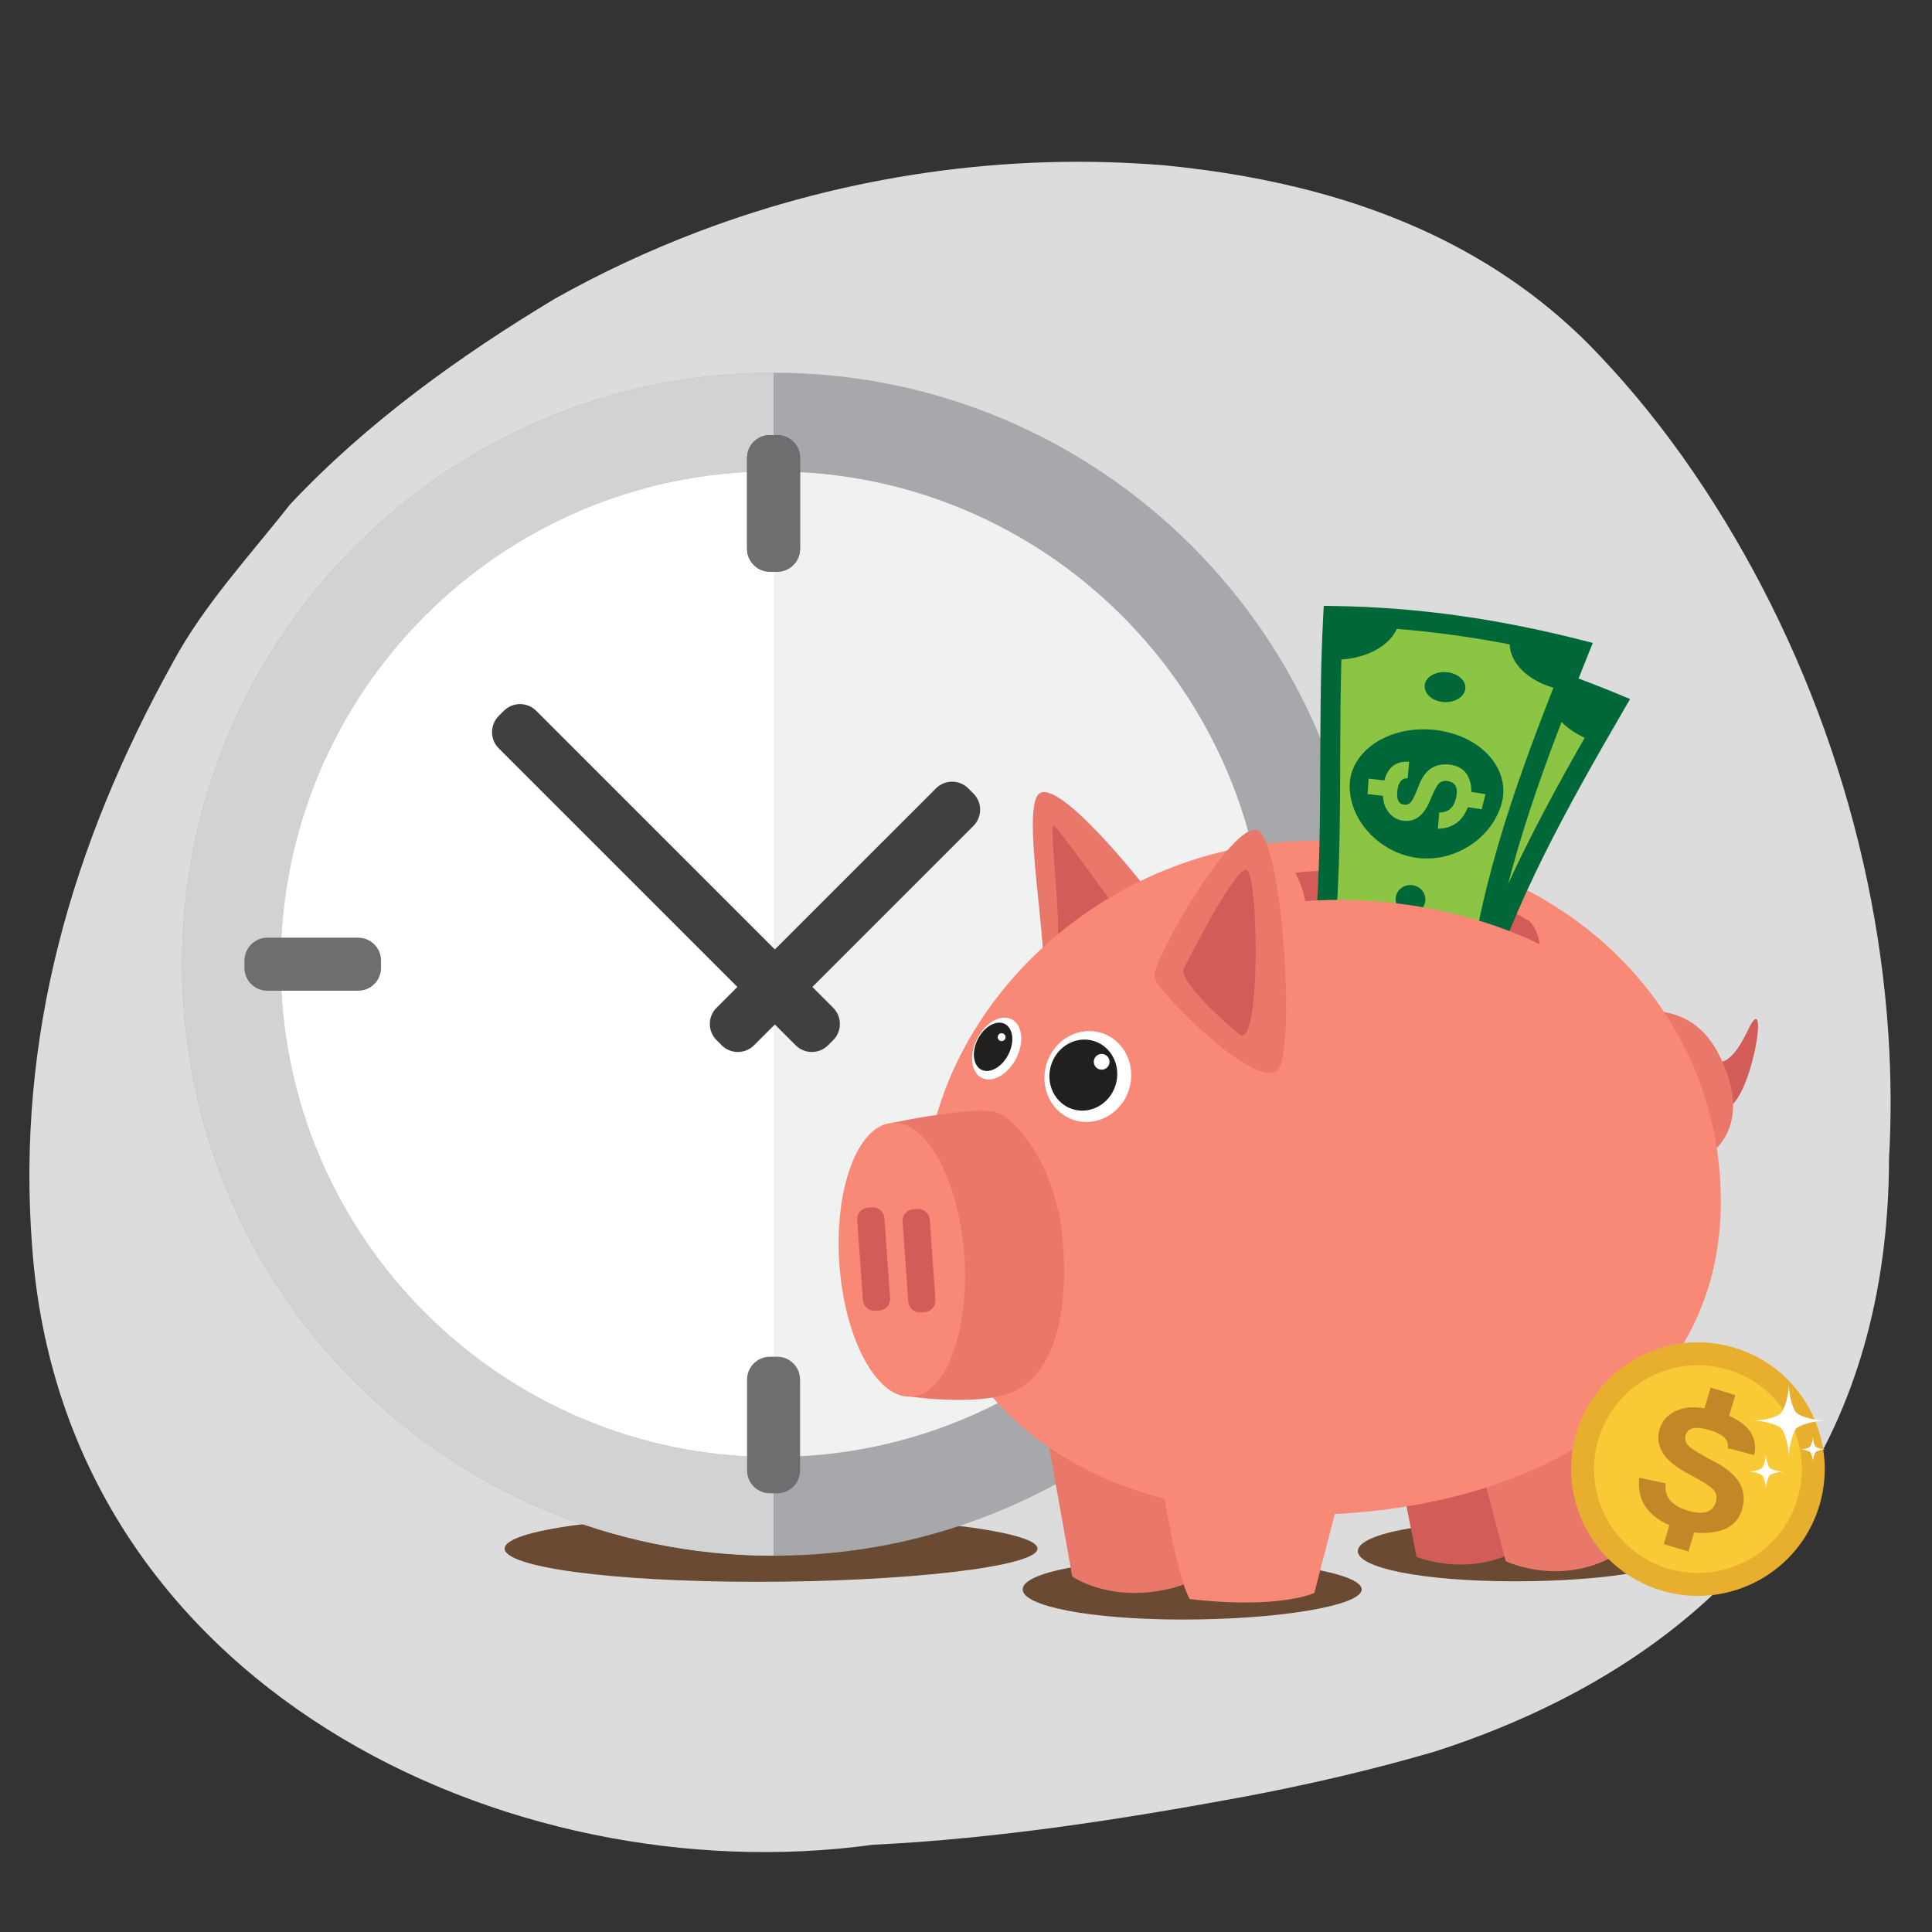 <?xml version="1.0" encoding="UTF-8" standalone="no"?>
<!-- Created with Inkscape (http://www.inkscape.org/) -->

<svg
   xmlns:dc="http://purl.org/dc/elements/1.1/"
   xmlns:cc="http://creativecommons.org/ns#"
   xmlns:rdf="http://www.w3.org/1999/02/22-rdf-syntax-ns#"
   xmlns:svg="http://www.w3.org/2000/svg"
   xmlns="http://www.w3.org/2000/svg"
   xmlns:sodipodi="http://sodipodi.sourceforge.net/DTD/sodipodi-0.dtd"
   xmlns:inkscape="http://www.inkscape.org/namespaces/inkscape"
   id="svg2"
   version="1.1"
   inkscape:version="0.91 r13725"
   xml:space="preserve"
   width="1523.625"
   height="1523.625"
   viewBox="0 0 1523.625 1523.625"
   sodipodi:docname="savetime.svg"><rect x="0" y="0" width="1523.625" height="1523.625" fill="#333333" stroke="none"/><defs
     id="defs6" /><sodipodi:namedview
     pagecolor="#ffffff"
     bordercolor="#666666"
     borderopacity="1"
     objecttolerance="10"
     gridtolerance="10"
     guidetolerance="10"
     inkscape:pageopacity="0"
     inkscape:pageshadow="2"
     inkscape:window-width="1366"
     inkscape:window-height="708"
     id="namedview4"
     showgrid="false"
     inkscape:zoom="0.21905285"
     inkscape:cx="-188.6169"
     inkscape:cy="229.02564"
     inkscape:window-x="0"
     inkscape:window-y="0"
     inkscape:window-maximized="1"
     inkscape:current-layer="g10" /><g
     inkscape:groupmode="layer"
     id="layer1"
     inkscape:label="ink_ext_XXXXXX 1"><path
       d="m 1326.569,359.664 c 93.42,131.362 152.054,293.091 162.677,456.373 2.126,32.659 2.327,65.381 0.492,97.881 -0.538,217.192 -109.605,351.766 -261.996,428.328 -30.477,15.304 -62.691,28.294 -96.091,39.027 -48.185,14.13 -100.07,26.299 -154.303,36.382 -45.722,8.405 -93.233,16.499 -141.696,23.101 -48.463,6.595 -97.886,11.685 -147.413,14.082 C 401.122,1494.341 49.906,1330.209 25.263,982.255 12.935,818.13 56.07,667.134 136.171,522.698 c 24.643,-45.961 61.615,-85.346 92.422,-124.739 61.615,-65.65 135.558,-118.171 208.716,-162.233 36.427,-20.498 74.325,-38.184 113.3,-52.984 116.903,-44.379 243.471,-62.763 368.334,-52.294 40.932,4.019 81.526,10.87 120.838,21.589 78.609,21.451 152.086,58.378 212.768,119.104 26.283,26.699 51.036,56.23 74.021,88.523"
       style="fill:#e6e6e6;fill-opacity:0.941;fill-rule:nonzero;stroke:none"
       id="path84-3"
       inkscape:connector-curvature="0" /></g><g
     id="g10"
     inkscape:groupmode="layer"
     inkscape:label="ink_ext_XXXXXX"
     transform="matrix(1.25,0,0,-1.25,0,1523.625)"><g
       id="g12"
       transform="matrix(0.108,0,0,0.108,-38.989,-47.078)"><path
         d="m 4782.77,2481.6 c -859.56,0 -1473.73,86.85 -1473.73,194.07 0,107.11 614.17,193.99 1473.73,193.99 859.55,0 1639.09,-86.88 1639.09,-193.99 0,-107.22 -779.54,-194.07 -1639.09,-194.07"
         style="fill:#6b4a33;fill-opacity:1;fill-rule:nonzero;stroke:none"
         id="path16"
         inkscape:connector-curvature="0" /><path
         d="m 8335.32,6089.45 c 0,-1908.39 -1547.04,-3455.43 -3455.47,-3455.43 -1908.33,0 -3455.33,1547.04 -3455.33,3455.43 0,1908.32 1547,3455.41 3455.33,3455.41 1908.43,0 3455.47,-1547.09 3455.47,-3455.41"
         style="fill:#a6a8ab;fill-opacity:1;fill-rule:nonzero;stroke:none"
         id="path18"
         inkscape:connector-curvature="0" /><path
         d="m 7758.48,6089.45 c 0,-1589.87 -1288.78,-2878.6 -2878.63,-2878.6 -1589.71,0 -2878.46,1288.73 -2878.46,2878.6 0,1589.69 1288.75,2878.56 2878.46,2878.56 1589.85,0 2878.63,-1288.87 2878.63,-2878.56"
         style="fill:#f0f1f1;fill-opacity:1;fill-rule:nonzero;stroke:none"
         id="path20"
         inkscape:connector-curvature="0" /><path
         d="m 4879.85,3210.85 c -1589.71,0 -2878.46,1288.73 -2878.46,2878.6 0,1589.69 1288.75,2878.56 2878.46,2878.56 l 0.09,0 0,576.85 -0.09,0 c -1908.33,0 -3455.33,-1547.09 -3455.33,-3455.41 0,-1908.39 1547,-3455.43 3455.33,-3455.43 l 0.09,0 0,576.83 -0.09,0"
         style="fill:#d0d2d3;fill-opacity:1;fill-rule:nonzero;stroke:none"
         id="path22"
         inkscape:connector-curvature="0" /><path
         d="m 2001.39,6089.45 c 0,-1589.87 1288.75,-2878.6 2878.46,-2878.6 l 0.09,0 0,5757.16 -0.09,0 c -1589.71,0 -2878.46,-1288.87 -2878.46,-2878.56"
         style="fill:#ffffff;fill-opacity:1;fill-rule:nonzero;stroke:none"
         id="path24"
         inkscape:connector-curvature="0" /><path
         d="m 5034.75,8516.09 c 0,-73.82 -59.86,-133.67 -133.68,-133.67 l -42.31,0 c -73.82,0 -133.64,59.85 -133.64,133.67 l 0,530.54 c 0,73.83 59.82,133.65 133.64,133.65 l 42.31,0 c 73.82,0 133.68,-59.82 133.68,-133.65 l 0,-530.54"
         style="fill:#773249;fill-opacity:1;fill-rule:nonzero;stroke:none"
         id="path26"
         inkscape:connector-curvature="0" /><path
         d="m 2453.22,6244.39 c 73.8,0 133.68,-59.94 133.68,-133.88 l 0,-42.23 c 0,-73.87 -59.88,-133.78 -133.68,-133.78 l -530.43,0 c -73.88,0 -133.76,59.91 -133.76,133.78 l 0,42.23 c 0,73.94 59.88,133.88 133.76,133.88 l 530.43,0"
         style="fill:#6c6e70;fill-opacity:1;fill-rule:nonzero;stroke:none"
         id="path28"
         inkscape:connector-curvature="0" /><path
         d="m 7306.67,5934.5 c -73.85,0 -133.7,59.91 -133.7,133.78 l 0,42.23 c 0,73.94 59.85,133.88 133.7,133.88 l 530.45,0 c 73.87,0 133.74,-59.94 133.74,-133.88 l 0,-42.23 c 0,-73.87 -59.87,-133.78 -133.74,-133.78 l -530.45,0"
         style="fill:#6c6e70;fill-opacity:1;fill-rule:nonzero;stroke:none"
         id="path30"
         inkscape:connector-curvature="0" /><path
         d="m 5034.75,8516.09 c 0,-73.82 -59.86,-133.67 -133.68,-133.67 l -42.31,0 c -73.82,0 -133.64,59.85 -133.64,133.67 l 0,530.54 c 0,73.83 59.82,133.65 133.64,133.65 l 42.31,0 c 73.82,0 133.68,-59.82 133.68,-133.65 l 0,-530.54"
         style="fill:#6c6e70;fill-opacity:1;fill-rule:nonzero;stroke:none"
         id="path32"
         inkscape:connector-curvature="0" /><path
         d="m 4725.12,3662.68 c 0,73.93 59.82,133.8 133.64,133.8 l 42.31,0 c 73.82,0 133.68,-59.87 133.68,-133.8 l 0,-530.48 c 0,-73.79 -59.86,-133.62 -133.68,-133.62 l -42.31,0 c -73.82,0 -133.64,59.83 -133.64,133.62 l 0,530.48"
         style="fill:#6c6e70;fill-opacity:1;fill-rule:nonzero;stroke:none"
         id="path34"
         inkscape:connector-curvature="0" /><path
         d="m 5228.22,5834.97 c 52.18,-52.3 52.18,-137 0,-189.13 l -29.96,-29.93 c -52.29,-52.23 -136.87,-52.3 -189.17,0 l -1734.57,1734.6 c -52.36,52.2 -52.32,136.96 0,189.29 l 29.86,29.9 c 52.12,52.23 136.84,52.23 189.05,0 L 5228.22,5834.97"
         style="fill:#403f41;fill-opacity:1;fill-rule:nonzero;stroke:none"
         id="path36"
         inkscape:connector-curvature="0" /><path
         d="m 4765.88,5615.91 c -52.15,-52.3 -136.92,-52.23 -189.09,0 l -29.85,29.93 c -52.37,52.13 -52.37,136.83 -0.09,189.13 L 5828.4,7116.46 c 52.12,52.27 136.86,52.27 189.12,0 l 29.92,-29.96 c 52.24,-52.17 52.24,-136.86 0,-189.11 L 4765.88,5615.91"
         style="fill:#403f41;fill-opacity:1;fill-rule:nonzero;stroke:none"
         id="path38"
         inkscape:connector-curvature="0" /><path
         d="m 7272.66,2261.13 c -546.85,0 -937.64,78.9 -937.64,176.3 0,97.37 390.79,176.29 937.64,176.29 546.9,0 1042.85,-78.92 1042.85,-176.29 0,-97.4 -495.95,-176.3 -1042.85,-176.3"
         style="fill:#6b4a33;fill-opacity:1;fill-rule:nonzero;stroke:none"
         id="path40"
         inkscape:connector-curvature="0" /><path
         d="m 9213.2,2484.49 c -546.93,0 -920.18,78.98 -920.18,176.29 0,97.41 373.25,176.35 920.18,176.35 546.85,0 990.3,-78.94 990.3,-176.35 0,-97.31 -443.45,-176.29 -990.3,-176.29"
         style="fill:#6b4a33;fill-opacity:1;fill-rule:nonzero;stroke:none"
         id="path42"
         inkscape:connector-curvature="0" /><path
         d="m 10377.1,5530.41 c 0,0 74.1,-80.11 195,174.35 120.7,254.33 38.7,-317.11 -93.5,-437.73 -132.1,-120.72 -139.5,6.98 -139.5,6.98 l 38,256.4"
         style="fill:#d15c58;fill-opacity:1;fill-rule:nonzero;stroke:none"
         id="path44"
         inkscape:connector-curvature="0" /><path
         d="m 9805.13,5786.18 c 0,0 402.37,152.39 592.97,-216.06 190.5,-368.36 26.9,-558.76 -100.9,-622.42 -127.8,-63.6 -492.07,838.48 -492.07,838.48"
         style="fill:#ea786a;fill-opacity:1;fill-rule:nonzero;stroke:none"
         id="path46"
         inkscape:connector-curvature="0" /><path
         d="m 6489.71,3265.93 135.06,-753.3 c 0,0 232.69,-164.74 601.14,-63.08 368.44,101.67 162.71,468.86 162.71,468.86 l -898.91,347.52"
         style="fill:#ea786a;fill-opacity:1;fill-rule:nonzero;stroke:none"
         id="path48"
         inkscape:connector-curvature="0" /><path
         d="m 8547.18,3074.83 88.95,-447.39 c 0,0 241.38,-101.63 508.14,0 266.8,101.63 63.54,638.49 63.54,638.49 l -660.63,-191.1"
         style="fill:#d15c58;fill-opacity:1;fill-rule:nonzero;stroke:none"
         id="path50"
         inkscape:connector-curvature="0" /><path
         d="m 7028.97,6566.19 c 0,0 -444.68,564.96 -584.42,526.88 -139.71,-38.16 63.58,-980.77 0,-1131.98 -63.5,-151.22 584.42,605.1 584.42,605.1"
         style="fill:#ea786a;fill-opacity:1;fill-rule:nonzero;stroke:none"
         id="path52"
         inkscape:connector-curvature="0" /><path
         d="m 6880.72,6415.32 c 0,0 -340.84,474.46 -366.21,487.19 -25.46,12.72 39.25,-493.7 25.37,-664.75 -13.85,-170.99 340.84,177.56 340.84,177.56"
         style="fill:#d15c58;fill-opacity:1;fill-rule:nonzero;stroke:none"
         id="path54"
         inkscape:connector-curvature="0" /><path
         d="m 9016.95,3135.61 140.04,-533.57 c 0,0 381.1,-183.77 736.83,100.22 38.15,322.08 70.14,1106.7 70.14,1106.7 l -947.01,-622.87"
         style="fill:#ea786a;fill-opacity:1;fill-rule:nonzero;stroke:none"
         id="path56"
         inkscape:connector-curvature="0" /><path
         d="m 10408.4,4851.38 c 95.3,-1326.83 -1110.94,-1979.23 -2457.82,-1979.23 -1346.86,0 -2191.01,723.16 -2191.01,1826.74 0,1103.68 1034.39,2112.63 2286.28,2112.63 1327.11,0 2283.55,-859.45 2362.55,-1960.14"
         style="fill:#f88976;fill-opacity:1;fill-rule:nonzero;stroke:none"
         id="path58"
         inkscape:connector-curvature="0" /><path
         d="m 7105.24,6013.17 c -19.09,95.28 463.27,925.33 603.44,857.54 140.14,-67.74 215.96,-1205.48 126.99,-1384.02 -88.92,-178.63 -711.34,431.19 -730.43,526.48"
         style="fill:#ea786a;fill-opacity:1;fill-rule:nonzero;stroke:none"
         id="path60"
         inkscape:connector-curvature="0" /><path
         d="m 7272.89,6057.63 c 0,0 289.65,578.75 365.93,584.76 76.23,5.96 88.95,-1065.86 -38.12,-961.87 -127.04,103.96 -334.98,300.92 -327.81,377.11"
         style="fill:#d15c58;fill-opacity:1;fill-rule:nonzero;stroke:none"
         id="path62"
         inkscape:connector-curvature="0" /><path
         d="m 7927.98,6623.36 c 0,0 713.35,104.91 1369.57,-283.38 56.41,-63.59 57.11,-139.78 57.11,-139.78 0,0 -570.23,317.79 -1369.5,255.1 -6.92,72.28 -57.18,168.06 -57.18,168.06"
         style="fill:#d15c58;fill-opacity:1;fill-rule:nonzero;stroke:none"
         id="path64"
         inkscape:connector-curvature="0" /><path
         d="m 8166.04,2907.37 -127.02,-490.95 c 0,0 -205.82,-97 -728.02,-35.45 -85.09,144.84 -186.67,818.16 -186.67,818.16 l 1041.71,-291.76"
         style="fill:#f88976;fill-opacity:1;fill-rule:nonzero;stroke:none"
         id="path66"
         inkscape:connector-curvature="0" /><path
         d="m 6197.93,5217.78 c -115.39,54.44 -625.51,-55.28 -625.51,-55.28 l 113.49,-1599.66 c 0,0 442.88,-64.21 626.36,44.5 183.53,108.59 291.11,388.31 259.12,839.62 -31.98,451.26 -258.07,716.4 -373.46,770.82"
         style="fill:#ea786a;fill-opacity:1;fill-rule:nonzero;stroke:none"
         id="path68"
         inkscape:connector-curvature="0" /><path
         d="m 5993.84,4388.6 c 31.38,-441.77 -106.43,-811.44 -307.93,-825.76 -201.37,-14.29 -390.05,332.21 -421.46,773.94 -31.29,441.79 106.56,811.46 307.97,825.72 201.46,14.26 390.1,-332.25 421.42,-773.9"
         style="fill:#f88976;fill-opacity:1;fill-rule:nonzero;stroke:none"
         id="path70"
         inkscape:connector-curvature="0" /><path
         d="m 5560.59,4138.86 c 2.56,-37.28 -25.45,-69.62 -62.63,-72.28 l -23.8,-1.66 c -37.18,-2.62 -69.53,25.45 -72.18,62.7 l -33.2,467.66 c -2.6,37.22 25.36,69.57 62.64,72.21 l 23.75,1.68 c 37.18,2.62 69.55,-25.41 72.18,-62.68 l 33.24,-467.63"
         style="fill:#d15c58;fill-opacity:1;fill-rule:nonzero;stroke:none"
         id="path72"
         inkscape:connector-curvature="0" /><path
         d="m 5825.45,4129.5 c 2.69,-37.21 -25.36,-69.55 -62.56,-72.22 l -23.72,-1.69 c -37.3,-2.62 -69.62,25.41 -72.25,62.69 l -33.15,467.62 c -2.65,37.22 25.4,69.56 62.54,72.2 l 23.82,1.7 c 37.2,2.67 69.54,-25.38 72.2,-62.64 l 33.12,-467.66"
         style="fill:#d15c58;fill-opacity:1;fill-rule:nonzero;stroke:none"
         id="path74"
         inkscape:connector-curvature="0" /><path
         d="m 6475.11,5508.97 c -44.1,-140.61 27.83,-288.39 160.72,-330.13 132.92,-41.7 276.48,38.43 320.59,179 44.16,140.62 -27.82,288.33 -160.76,330.11 -132.94,41.73 -276.43,-38.42 -320.55,-178.98"
         style="fill:#ffffff;fill-opacity:1;fill-rule:nonzero;stroke:none"
         id="path76"
         inkscape:connector-curvature="0" /><path
         d="m 6501.39,5500.75 c -34.5,-109.97 21.75,-225.48 125.63,-258.1 103.92,-32.63 216.06,29.99 250.67,139.92 34.41,109.94 -21.81,225.44 -125.72,258.11 -103.91,32.61 -216.06,-30.1 -250.58,-139.93"
         style="fill:#221f1f;fill-opacity:1;fill-rule:nonzero;stroke:none"
         id="path78"
         inkscape:connector-curvature="0" /><path
         d="m 6296.74,5538.25 c -48.57,-94.37 -138.74,-144.7 -201.45,-112.49 -62.71,32.33 -74.25,134.99 -25.72,229.33 48.58,94.36 138.76,144.71 201.44,112.44 62.74,-32.24 74.26,-134.93 25.73,-229.28"
         style="fill:#ffffff;fill-opacity:1;fill-rule:nonzero;stroke:none"
         id="path80"
         inkscape:connector-curvature="0" /><path
         d="m 6251.15,5561.22 c -37.98,-73.76 -108.49,-113.11 -157.55,-87.91 -49.05,25.24 -57.99,105.52 -20.06,179.25 37.96,73.76 108.5,113.1 157.56,87.94 48.97,-25.26 58,-105.46 20.05,-179.28"
         style="fill:#221f1f;fill-opacity:1;fill-rule:nonzero;stroke:none"
         id="path82"
         inkscape:connector-curvature="0" /><path
         d="m 6842.54,5519.39 c 0,-25.43 -20.64,-46.04 -46,-46.04 -25.38,0 -46,20.61 -46,46.04 0,25.4 20.62,45.97 46,45.97 25.36,0 46,-20.57 46,-45.97"
         style="fill:#ffffff;fill-opacity:1;fill-rule:nonzero;stroke:none"
         id="path84"
         inkscape:connector-curvature="0" /><path
         d="m 6233.35,5654.22 c -4.99,-11.75 -18.52,-17.16 -30.16,-12.16 -11.72,4.96 -17.18,18.43 -12.25,30.11 4.97,11.74 18.54,17.14 30.22,12.17 11.68,-4.93 17.15,-18.52 12.19,-30.12"
         style="fill:#ffffff;fill-opacity:1;fill-rule:nonzero;stroke:none"
         id="path86"
         inkscape:connector-curvature="0" /><path
         d="m 9799.62,7610.22 c -332.76,-572.68 -656.79,-1152.13 -838.14,-1764.54 -295.33,87.53 -590.2,175.05 -887.97,262.87 152.97,618.67 199.7,1245.28 331.57,1903.16 487.11,-77.26 943.95,-214.52 1394.54,-401.49"
         style="fill:#8bc543;fill-opacity:1;fill-rule:nonzero;stroke:none"
         id="path88"
         inkscape:connector-curvature="0" /><path
         d="m 9799.62,7610.22 -50.34,29.25 C 9416.29,7066.19 9089.65,6483.14 8905.65,5862.22 l 55.83,-16.54 16.54,55.83 c -295.31,87.52 -590.2,175.05 -888.04,262.88 l -16.47,-55.84 56.52,-13.98 c 77.25,312.46 127.4,625.63 174.76,942.25 47.34,316.63 91.88,636.71 157.38,963.45 l -57.09,11.44 -9.12,-57.5 c 482.12,-76.48 934.28,-212.28 1381.35,-397.77 l 22.31,53.78 -50.34,29.25 50.34,-29.25 22.32,53.78 c -454.13,188.44 -915.64,327.18 -1407.74,405.21 l -55.22,8.76 -10.99,-54.82 c -66.37,-331.14 -111.13,-653.3 -158.37,-969.11 -47.22,-315.84 -96.91,-625.3 -172.63,-931.52 l -13.37,-54.07 53.42,-15.75 c 297.71,-87.79 592.55,-175.3 887.89,-262.84 l 55.84,-16.55 16.54,55.84 c 178.7,603.88 500.12,1179.73 832.66,1751.82 l 33.42,57.53 -61.45,25.5 -22.32,-53.78"
         style="fill:#006738;fill-opacity:1;fill-rule:nonzero;stroke:none"
         id="path90"
         inkscape:connector-curvature="0" /><path
         d="m 8909.26,7264.61 c 264.21,-75.66 398.4,-301.13 307.88,-488.69 -91.16,-188.5 -323.33,-292.74 -533.18,-232.1 -208.77,61.31 -357.13,271.97 -325.52,474.51 32.35,201.59 286.49,320.31 550.82,246.28"
         style="fill:#006738;fill-opacity:1;fill-rule:nonzero;stroke:none"
         id="path92"
         inkscape:connector-curvature="0" /><path
         d="m 8073.51,6108.55 c 79.23,-23.37 158.12,-46.64 236.91,-70 37.23,130.16 -43.84,267.81 -181.95,307.2 -16.43,-79.35 -34.57,-158.42 -54.96,-237.2"
         style="fill:#006738;fill-opacity:1;fill-rule:nonzero;stroke:none"
         id="path94"
         inkscape:connector-curvature="0" /><path
         d="m 8699.8,7010.66 c -33.88,6.72 -57.31,-14.46 -70.05,-63.04 -12.93,-48.92 -4.09,-77.39 25.96,-85.71 18.37,-5.05 33.89,-1.05 46.53,12.33 12.96,13.3 31.38,42.08 56.35,86.44 25,44.31 53.95,74.01 87.22,88.8 33.07,14.75 71.1,16.15 113.09,3.83 48.96,-14.37 80.3,-43.34 92.92,-86.01 12.85,-42.64 9.71,-86.15 -7.82,-130.85 -42.51,-107.7 -112.81,-154.87 -211.83,-142.8 7.1,31.01 14.34,61.97 21.55,92.98 52.92,-8.09 89.61,16.57 110.86,74.16 19.88,54.02 7.62,87.8 -37.25,100.93 -19.84,5.75 -36.9,3.47 -50.98,-7.07 -14.03,-10.47 -35.02,-38.64 -61.76,-84.42 -26.78,-45.7 -54.54,-76.26 -83.38,-91.75 -28.92,-15.33 -59.65,-18.4 -93.07,-9.06 -35.53,9.99 -62.46,32.5 -80.72,67.62 -18.26,35.11 -21.5,79.71 -8.58,133.84 25.14,107.42 83.72,152.94 173.16,134.38 -7.45,-31.56 -14.82,-63.1 -22.2,-94.6"
         style="fill:#8bc543;fill-opacity:1;fill-rule:nonzero;stroke:none"
         id="path96"
         inkscape:connector-curvature="0" /><path
         d="m 8570.94,7016.17 c -7.09,-29.43 -14.25,-58.78 -21.28,-88.06 -31.55,8.42 -63.22,16.71 -95.11,24.97 6.29,29.45 12.58,58.84 18.83,88.42 32.86,-8.4 65.37,-16.86 97.56,-25.33"
         style="fill:#8bc543;fill-opacity:1;fill-rule:nonzero;stroke:none"
         id="path98"
         inkscape:connector-curvature="0" /><path
         d="m 9136.7,6854.19 c -11.88,-28.14 -23.6,-56.26 -35.24,-84.39 -30.87,9.41 -61.57,18.59 -92.27,27.74 10.84,28.46 21.81,56.88 32.89,85.35 31.47,-9.47 62.99,-19.04 94.62,-28.7"
         style="fill:#8bc543;fill-opacity:1;fill-rule:nonzero;stroke:none"
         id="path100"
         inkscape:connector-curvature="0" /><path
         d="m 8947.46,5849.83 c 24.02,78.17 49.78,155.84 77.13,233.06 -133.5,39.66 -273.97,-33.43 -312.48,-163.23 78.35,-23.3 156.86,-46.58 235.35,-69.83"
         style="fill:#006738;fill-opacity:1;fill-rule:nonzero;stroke:none"
         id="path102"
         inkscape:connector-curvature="0" /><path
         d="m 9778.06,7619.06 c -120.11,49.33 -240.24,95.1 -361.3,137.15 -58.52,-132.81 46.57,-287.57 236.72,-358.17 41.55,73.78 83.4,147.41 124.58,221.02"
         style="fill:#006738;fill-opacity:1;fill-rule:nonzero;stroke:none"
         id="path104"
         inkscape:connector-curvature="0" /><path
         d="m 8405.08,8011.71 c -16.07,-84.24 -31.25,-167.8 -45.66,-250.88 200.99,-36.44 386.45,36.88 428.01,176.88 -125.79,28.81 -253.26,53.61 -382.35,74"
         style="fill:#006738;fill-opacity:1;fill-rule:nonzero;stroke:none"
         id="path106"
         inkscape:connector-curvature="0" /><path
         d="m 8638.42,6388.63 c 46.77,-13.73 73.31,-60.64 59.74,-104.85 -13.69,-44.22 -61.2,-69.31 -106.61,-55.92 -45.46,13.35 -72.22,60.17 -60.14,104.74 12.35,44.51 60.23,69.61 107.01,56.03"
         style="fill:#006738;fill-opacity:1;fill-rule:nonzero;stroke:none"
         id="path108"
         inkscape:connector-curvature="0" /><path
         d="m 9020.94,7589.83 c 64.87,-18.54 102.29,-71.28 84.72,-116.56 -17.81,-45.24 -81.35,-66.91 -142.76,-49.68 -61.15,17.31 -99.99,68.06 -85.9,114.55 14.37,46.32 79.06,70.22 143.94,51.69"
         style="fill:#006738;fill-opacity:1;fill-rule:nonzero;stroke:none"
         id="path110"
         inkscape:connector-curvature="0" /><path
         d="m 9586.77,7926.21 c -247.19,-614.47 -484.91,-1234.39 -576.72,-1866.45 -304.77,44.32 -609.2,88.79 -916.43,132.98 62.78,634.18 19.21,1261.03 55.56,1931.03 493.13,-6.65 964.92,-77.12 1437.59,-197.56"
         style="fill:#8bc543;fill-opacity:1;fill-rule:nonzero;stroke:none"
         id="path112"
         inkscape:connector-curvature="0" /><path
         d="m 9586.77,7926.21 -54.01,21.73 C 9285.43,7332.86 9045.64,6709 8952.43,6068.13 l 57.62,-8.37 8.38,57.61 c -304.75,44.32 -609.2,88.8 -916.52,133 l -8.29,-57.63 57.94,-5.74 c 31.7,320.29 36.46,637.42 37.97,957.55 1.49,320.15 -0.27,643.31 17.79,976.06 l -58.14,3.16 -0.78,-58.22 c 488.06,-6.6 955.02,-76.28 1424,-195.76 l 14.37,56.42 -54.01,21.73 54.01,-21.73 14.38,56.42 c -476.38,121.39 -953,192.65 -1451.18,199.35 l -55.89,0.76 -3.03,-55.82 c -18.3,-337.24 -16.46,-662.5 -17.96,-981.82 -1.49,-319.34 -6.33,-632.73 -37.41,-946.63 l -5.49,-55.43 55.14,-7.93 c 307.15,-44.18 611.54,-88.64 916.34,-132.97 l 57.63,-8.38 8.37,57.63 c 90.41,623.24 326.07,1239.23 573.12,1853.09 l 24.83,61.73 -64.47,16.42 -14.38,-56.42"
         style="fill:#006738;fill-opacity:1;fill-rule:nonzero;stroke:none"
         id="path114"
         inkscape:connector-curvature="0" /><path
         d="m 8755.14,7456.55 c 272.4,-36.94 437.36,-240.95 374.67,-439.48 -63.16,-199.69 -278.1,-336.1 -494.33,-306.08 -215.47,30.72 -392.47,218.01 -390.17,422.97 3.07,204.15 237.59,358.02 509.83,322.59"
         style="fill:#006738;fill-opacity:1;fill-rule:nonzero;stroke:none"
         id="path116"
         inkscape:connector-curvature="0" /><path
         d="m 8093.62,6192.74 c 81.69,-11.77 163.13,-23.55 244.45,-35.33 18.21,134.09 -81.77,258.72 -224.08,277.95 -4.91,-80.85 -11.47,-161.73 -20.37,-242.62"
         style="fill:#006738;fill-opacity:1;fill-rule:nonzero;stroke:none"
         id="path118"
         inkscape:connector-curvature="0" /><path
         d="m 8584.22,7175.3 c -34.44,1.78 -54.64,-22.58 -60.36,-72.52 -5.75,-50.23 7.14,-77.09 38.04,-81.08 18.91,-2.34 33.62,3.89 44.27,18.95 10.92,15 25.04,46.11 43.37,93.6 18.37,47.4 42.87,80.94 73.62,100.35 30.64,19.32 68.09,26.13 111.33,19.96 50.53,-7.13 85.72,-31.41 104.32,-71.78 18.82,-40.36 21.95,-83.89 11.03,-130.61 -26.68,-112.75 -89.52,-169.4 -189.25,-171.66 2.68,31.66 5.26,63.31 8.03,95.05 53.55,-0.42 86.34,29.24 99.07,89.31 11.98,56.24 -4.91,87.99 -51.21,94.57 -20.53,2.83 -37.08,-1.88 -49.46,-14.31 -12.41,-12.4 -29.17,-43.29 -49.02,-92.38 -19.99,-49.09 -43.07,-83.33 -69.47,-102.76 -26.39,-19.35 -56.32,-26.74 -90.76,-22.32 -36.66,4.8 -66.52,23.2 -89.55,55.37 -23.15,32.15 -32.61,75.8 -27.66,131.26 9.44,109.89 60.94,163.36 152.07,157.8 -2.84,-32.33 -5.67,-64.63 -8.41,-96.8"
         style="fill:#8bc543;fill-opacity:1;fill-rule:nonzero;stroke:none"
         id="path120"
         inkscape:connector-curvature="0" /><path
         d="m 8455.94,7162.21 c -2.88,-30.12 -5.67,-60.15 -8.55,-90.17 -32.31,3.8 -64.85,7.5 -97.62,11.11 2,30.02 3.99,60.08 6.04,90.16 33.58,-3.59 66.96,-7.29 100.13,-11.1"
         style="fill:#8bc543;fill-opacity:1;fill-rule:nonzero;stroke:none"
         id="path122"
         inkscape:connector-curvature="0" /><path
         d="m 9039.03,7082.96 c -7.73,-29.54 -15.32,-59.02 -22.75,-88.54 -31.86,4.84 -63.63,9.57 -95.35,14.27 6.68,29.68 13.43,59.38 20.36,89.11 32.5,-4.84 65.05,-9.76 97.74,-14.84"
         style="fill:#8bc543;fill-opacity:1;fill-rule:nonzero;stroke:none"
         id="path124"
         inkscape:connector-curvature="0" /><path
         d="m 8995.6,6061.85 c 12.66,80.81 26.95,161.37 42.95,241.71 -137.75,20.15 -266.36,-72.28 -285.91,-206.32 80.97,-11.78 162.05,-23.54 242.96,-35.39"
         style="fill:#006738;fill-opacity:1;fill-rule:nonzero;stroke:none"
         id="path126"
         inkscape:connector-curvature="0" /><path
         d="m 9564.25,7931.81 c -125.93,31.68 -251.41,59.74 -377.24,84.02 -38.89,-139.88 87.26,-277.98 285.6,-320.53 30.59,78.94 61.4,157.83 91.64,236.51"
         style="fill:#006738;fill-opacity:1;fill-rule:nonzero;stroke:none"
         id="path128"
         inkscape:connector-curvature="0" /><path
         d="m 8149.18,8123.77 c -3.88,-85.7 -6.99,-170.54 -9.3,-254.83 204.21,-7.27 377.2,91.85 398.28,236.31 -128.58,10.54 -258.32,16.83 -388.98,18.52"
         style="fill:#006738;fill-opacity:1;fill-rule:nonzero;stroke:none"
         id="path130"
         inkscape:connector-curvature="0" /><path
         d="m 8612.55,6550.85 c 48.28,-6.85 81.27,-49.48 74.11,-95.24 -7.17,-45.65 -50.51,-77.28 -97.5,-70.59 -46.78,6.68 -80.07,49.22 -74.48,95.07 5.89,45.78 49.66,77.48 97.87,70.76"
         style="fill:#006738;fill-opacity:1;fill-rule:nonzero;stroke:none"
         id="path132"
         inkscape:connector-curvature="0" /><path
         d="m 8819.05,7794.48 c 66.93,-9.07 111.46,-55.94 100.53,-103.24 -10.99,-47.29 -70.92,-77.93 -134.17,-69.57 -62.93,8.34 -108.68,53.04 -101.41,101 7.65,47.9 68.24,80.79 135.05,71.81"
         style="fill:#006738;fill-opacity:1;fill-rule:nonzero;stroke:none"
         id="path134"
         inkscape:connector-curvature="0" /><path
         d="m 10990,2929.68 c -116.2,-392.13 -528.2,-615.94 -920.5,-499.85 -392.11,116.13 -615.88,528.19 -499.81,920.31 116.14,392.24 528.21,616.01 920.41,499.92 392.2,-116.14 615.9,-528.17 499.9,-920.38"
         style="fill:#e8af2e;fill-opacity:1;fill-rule:nonzero;stroke:none"
         id="path136"
         inkscape:connector-curvature="0" /><path
         d="m 10861.7,2967.66 c -95.3,-321.31 -432.8,-504.66 -754.1,-409.54 -321.38,95.15 -504.73,432.73 -409.57,754.06 95.13,321.35 432.77,504.73 754.07,409.62 321.3,-95.18 504.7,-432.82 409.6,-754.14"
         style="fill:#f9ca35;fill-opacity:1;fill-rule:nonzero;stroke:none"
         id="path138"
         inkscape:connector-curvature="0" /><path
         d="m 10453.7,3262.26 c 9.6,46.48 -25.4,81.72 -105.5,105.61 -80.1,24.06 -126.6,14.63 -139.5,-28.05 -7.9,-26.22 -0.7,-49.07 21.7,-68.58 22.3,-19.58 70.2,-48.57 143.8,-86.86 73.7,-38.45 123.5,-80.61 149.5,-126.71 26,-45.97 30.8,-97.19 13.9,-153.39 -19.6,-65.6 -64.2,-107.48 -133.5,-125.64 -69.4,-18.14 -141.8,-15.81 -217.6,6.84 -182.8,54.84 -266.08,156.12 -249.55,303.95 l 154.95,-33.19 c -10.8,-76.87 32.3,-129.82 129.3,-158.91 90.8,-27.19 145.4,-10.03 163.8,51.54 8.2,27.3 3.3,50.91 -14.8,70.84 -18,20.01 -65.4,50.12 -142,90.37 -76.6,40.37 -128.2,82.24 -154.5,125.75 -26.3,43.55 -32.2,89.57 -17.7,138.18 15.7,52.22 52.3,89.52 109.4,111.76 57.5,22.21 130.5,20.02 219.1,-6.59 175.7,-52.63 250.4,-138.49 224,-257.36 l -154.8,40.44"
         style="fill:#c38728;fill-opacity:1;fill-rule:nonzero;stroke:none"
         id="path140"
         inkscape:connector-curvature="0" /><path
         d="m 10458.7,3441.36 -144.1,43.25 39.3,131.14 144.3,-43.19 -39.5,-131.2"
         style="fill:#c38728;fill-opacity:1;fill-rule:nonzero;stroke:none"
         id="path142"
         inkscape:connector-curvature="0" /><path
         d="m 10224.2,2658.62 -144.2,43.3 39.2,131.18 144.2,-43.27 -39.2,-131.21"
         style="fill:#c38728;fill-opacity:1;fill-rule:nonzero;stroke:none"
         id="path144"
         inkscape:connector-curvature="0" /><path
         d="m 10810.6,3212.8 c 0,58.21 25.7,146.74 44.9,165.86 18.8,18.77 107.6,44.9 165.8,44.9 -58.2,0 -143.7,22.78 -165.8,44.9 -23.2,23.14 -44.9,107.62 -44.9,165.78 0,-59.57 -22.5,-143.36 -47.8,-168.59 -26.1,-26.17 -106.2,-42.09 -162.9,-42.09 58.2,0 144,-23.03 165.8,-44.9 22.2,-22.07 44.9,-107.65 44.9,-165.86"
         style="fill:#ffffff;fill-opacity:1;fill-rule:nonzero;stroke:none"
         id="path146"
         inkscape:connector-curvature="0" /><path
         d="m 10951.3,3180.19 c 0,20.74 9.1,52.2 16,59.06 6.7,6.66 38.3,15.95 59,15.98 -20.7,-0.03 -51.2,8.09 -59,15.94 -8.3,8.25 -16,38.33 -16,59.05 0,-21.22 -8,-51.04 -17,-60.05 -9.3,-9.26 -37.8,-14.94 -58,-14.94 20.7,0 51.2,-8.23 59,-15.98 7.8,-7.89 16,-38.32 16,-59.06"
         style="fill:#ffffff;fill-opacity:1;fill-rule:nonzero;stroke:none"
         id="path148"
         inkscape:connector-curvature="0" /><path
         d="m 10676.7,3021.54 c 0,28.71 12.7,72.43 22.2,81.95 9.3,9.25 53.2,22.16 81.9,22.16 -28.7,0 -71,11.22 -81.9,22.15 -11.4,11.47 -22.2,53.16 -22.2,81.9 0,-29.42 -11,-70.8 -23.5,-83.28 -12.9,-12.93 -52.5,-20.77 -80.5,-20.77 28.8,0 71.1,-11.4 81.9,-22.16 10.9,-10.98 22.1,-53.24 22.1,-81.95"
         style="fill:#ffffff;fill-opacity:1;fill-rule:nonzero;stroke:none"
         id="path150"
         inkscape:connector-curvature="0" /><path
         d="m 9358.2,6260.44 c 12.25,-35.51 12.54,-62.69 12.54,-62.69 0,0 -584.31,322.97 -1403.43,259.22 -1.84,19.19 -6.75,39.98 -13.02,60.26 -20.4,-5.17 -40.01,-10.97 -58.87,-17.21 l 97.66,-697.59 c 152.22,-88.46 343.87,-164.26 558.02,-214.27 563.24,-131.55 1068.06,-35.18 1127.57,215.24 35.09,147.99 -93.28,316.68 -320.47,457.04"
         style="fill:#f88976;fill-opacity:1;fill-rule:nonzero;stroke:none"
         id="path152"
         inkscape:connector-curvature="0" /></g></g></svg>